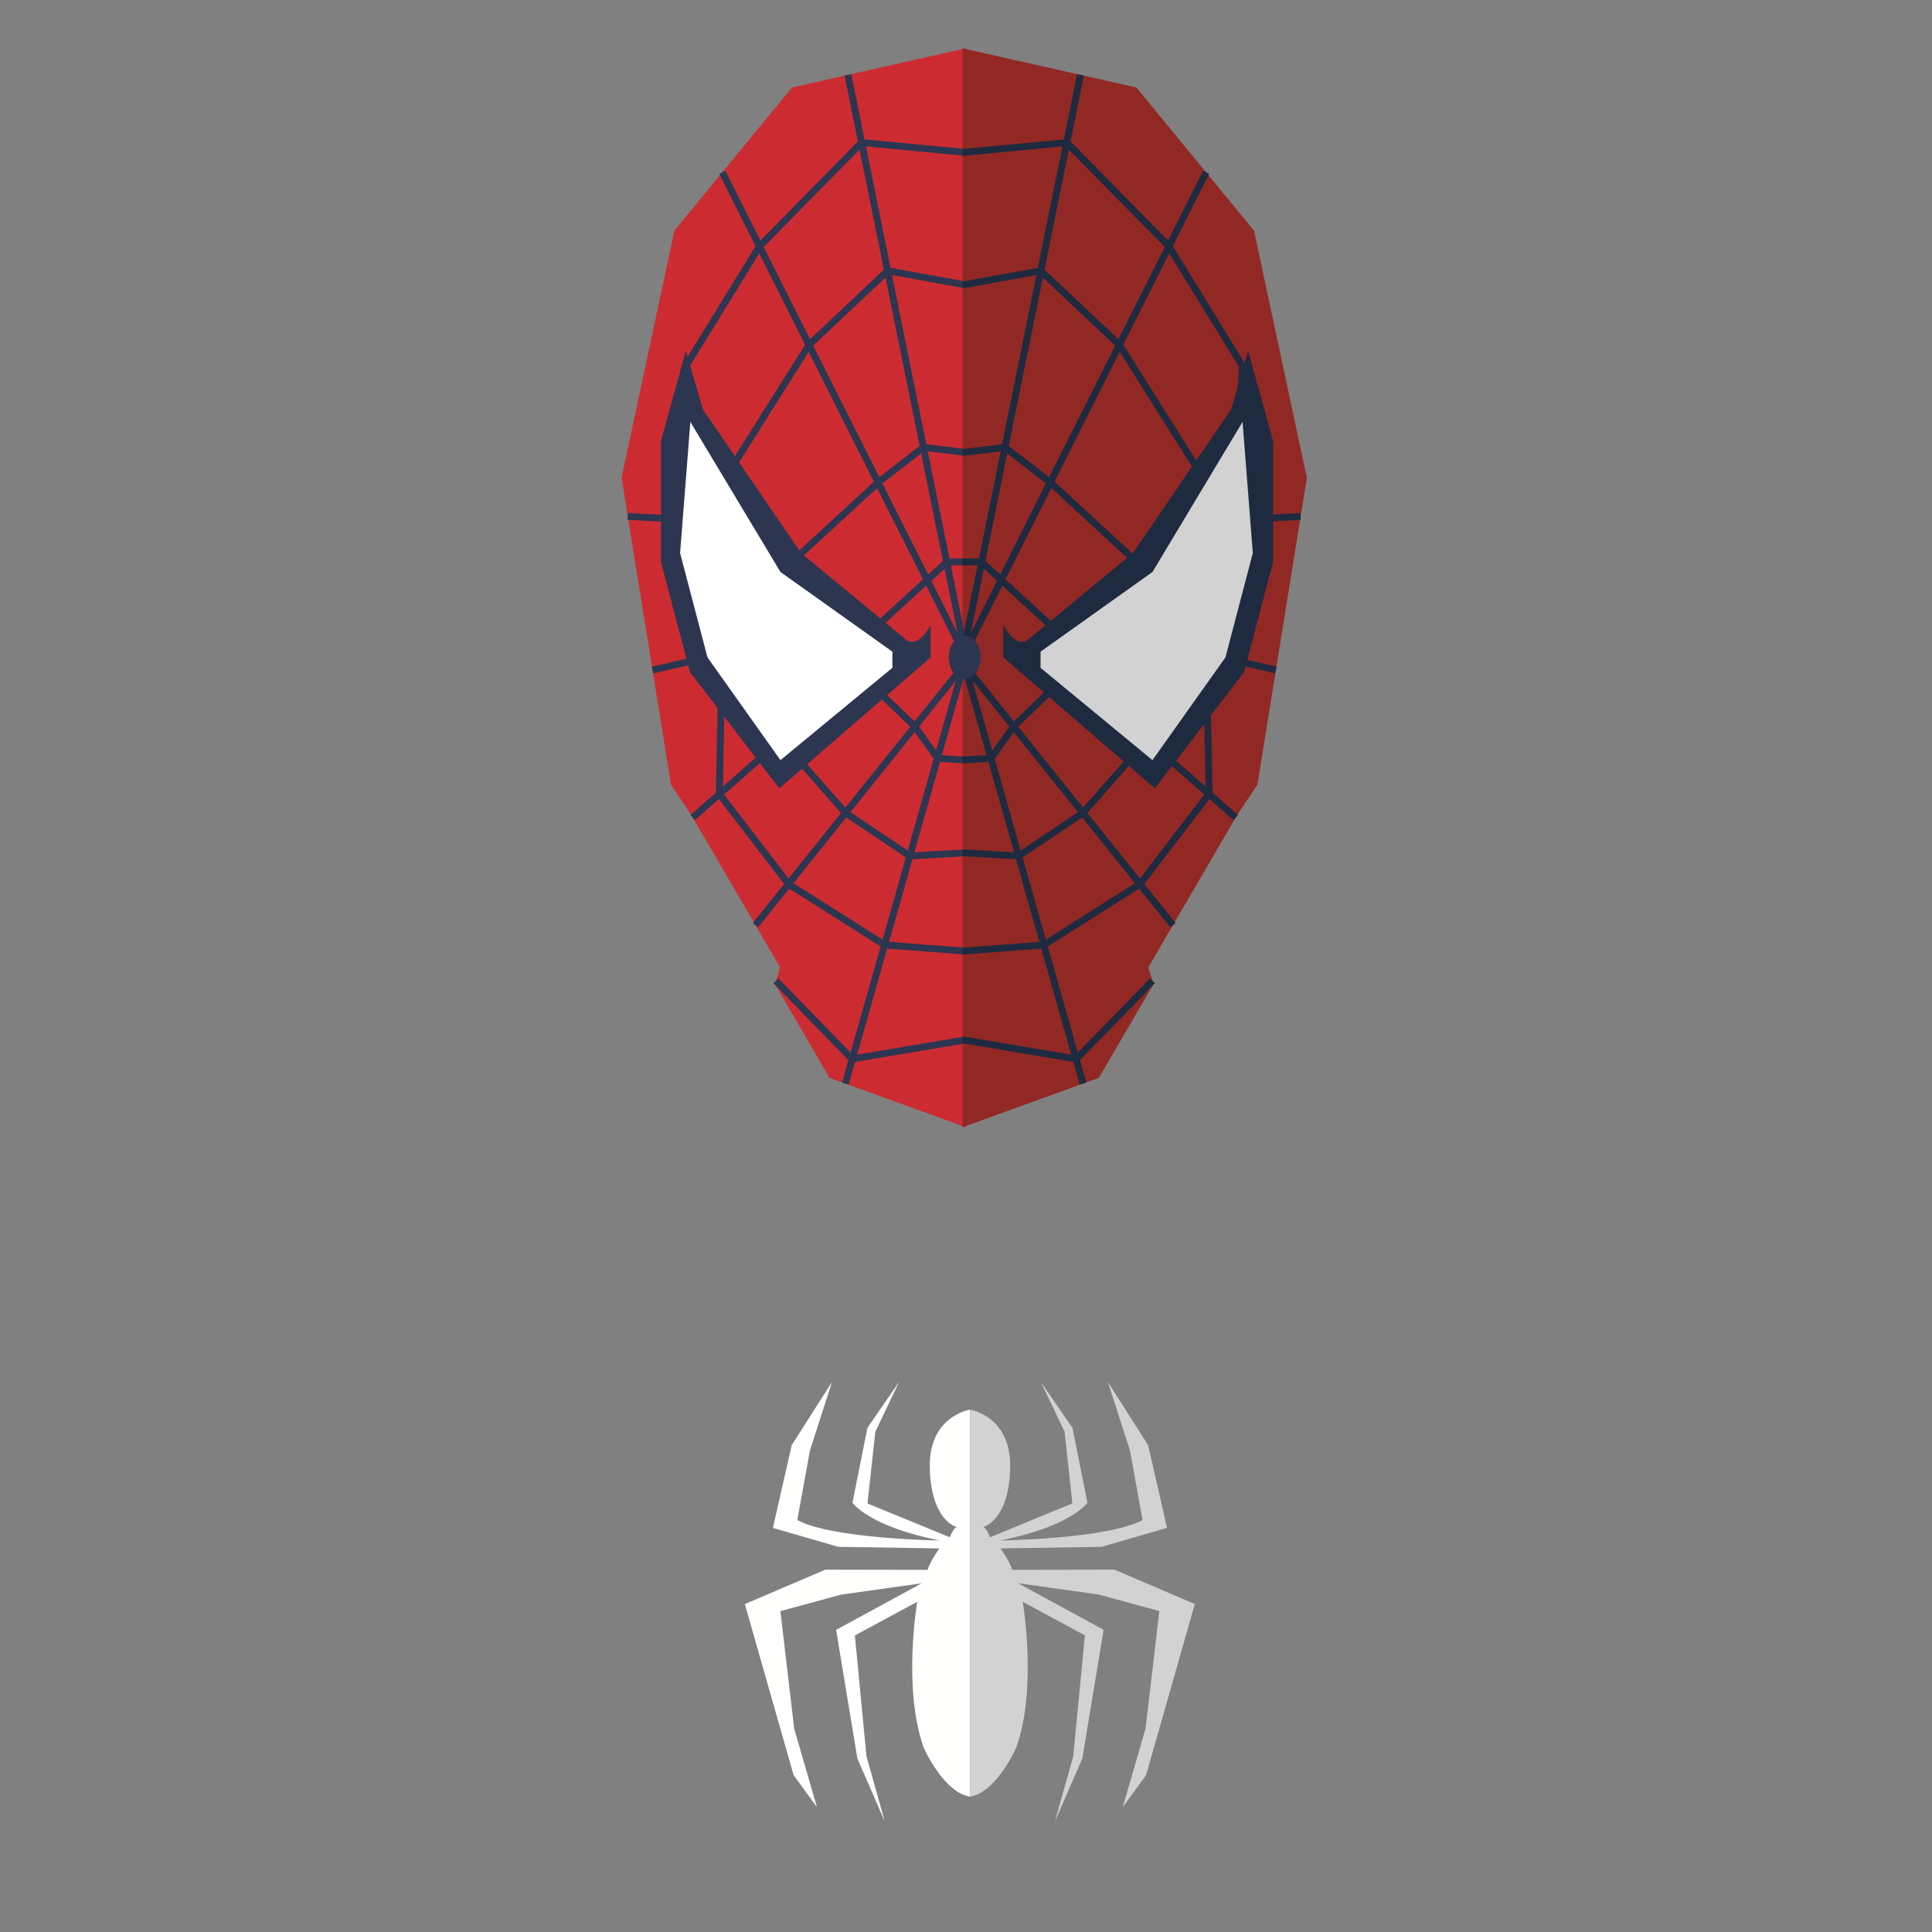 <svg xmlns="http://www.w3.org/2000/svg" viewBox="0 0 841.89 841.89"><rect x="0" y="0" width="841.89" height="841.89" fill="#808080" stroke="none"/><defs><style>.cls-1{fill:#fffffe;}.cls-2{fill:#d2d2d2;}.cls-3{fill:#cc2c31;}.cls-4{fill:#922824;}.cls-5{fill:#2c3651;}.cls-6,.cls-7{fill:none;stroke-miterlimit:10;stroke-width:3px;}.cls-6{stroke:#2c3651;}.cls-7{stroke:#1e2a40;}.cls-8{fill:#1e2a40;}.cls-9{fill:#fff;}</style></defs><title>spiderMan_1</title><g id="Layer_12" data-name="Layer 12"><path class="cls-1" d="M422.68,782.94V614.28S404.47,617,405.16,640s11.77,25.42,11.77,25.42-1.49.34-3,4.47L378,655.16l3.44-31.26,10.3-21.64L378,622.18l-6.53,32.63s6.87,10.31,38.13,16.49c0,0-47.06-.69-62.17-8.93l5.49-30.23,9.62-29.88L345,629.74,336.8,665.8l28.51,8.25,44,.69s-4.28,6.08-5.06,9.34L359.63,684l-35.05,15,21.25,74.55L356,787.49l-9.93-34.22-6-51.2,26.49-7.2,35.09-4.94-37.3,20.3,9.26,56.07,11.93,27.37-7.95-28.26-5.07-52.75L399.69,698s-6.46,37.56,2.82,63.56C402.51,761.52,411,781,422.68,782.94Z"/><path class="cls-2" d="M422.68,782.94V614.28S440.88,617,440.19,640s-11.77,25.42-11.77,25.42,1.49.34,3,4.47l35.89-14.77L463.9,623.9l-10.31-21.64,13.74,19.92,6.53,32.63S467,665.12,435.73,671.3c0,0,47.06-.69,62.17-8.93l-5.49-30.23-9.62-29.88,17.52,27.48,8.24,36.06L480,674.05l-44,.69s4.28,6.08,5.06,9.34l44.6-.09,35,15-21.25,74.55-10.15,13.91,9.93-34.22,6-51.2-26.48-7.2-35.1-4.94,37.3,20.3-9.26,56.07-11.93,27.37,7.95-28.26,5.08-52.75L445.67,698s6.45,37.56-2.83,63.56C442.84,761.52,434.35,781,422.68,782.94Z"/></g><g id="Layer_2" data-name="Layer 2"><polygon class="cls-3" points="420.94 21.04 345.12 38.12 293.87 100.52 270.85 208.22 292.39 341.92 301.3 355.29 339.92 421.51 337.7 428.83 361.46 469.68 420.94 491.22 420.94 21.04"/><polygon class="cls-4" points="419.38 21.04 495.2 38.12 546.45 100.52 569.48 208.22 547.94 341.92 539.03 355.29 500.4 421.51 502.63 428.83 478.86 469.68 419.38 491.22 419.38 21.04"/></g><g id="Layer_3" data-name="Layer 3"><ellipse class="cls-5" cx="420.39" cy="286.46" rx="5.96" ry="9.46"/><line class="cls-6" x1="420.94" y1="286.46" x2="369.49" y2="32.63"/><line class="cls-7" x1="419.38" y1="286.46" x2="470.83" y2="32.63"/></g><g id="Layer_4" data-name="Layer 4"><line class="cls-6" x1="420.94" y1="286.46" x2="314.75" y2="75.09"/><line class="cls-7" x1="419.38" y1="286.46" x2="525.57" y2="75.09"/></g><g id="Layer_5" data-name="Layer 5"><line class="cls-6" x1="420.94" y1="288.76" x2="329.21" y2="403.15"/><line class="cls-7" x1="419.38" y1="288.76" x2="511.11" y2="403.15"/></g><g id="Layer_6" data-name="Layer 6"><line class="cls-6" x1="420.94" y1="286.46" x2="368.38" y2="472.19"/><line class="cls-7" x1="419.38" y1="286.46" x2="471.95" y2="472.19"/></g><g id="Layer_7" data-name="Layer 7"><polyline class="cls-6" points="420.94 331.24 408.5 330.42 398.66 316.55 367.31 286.45 412.65 244.86 420.94 244.86"/><polyline class="cls-7" points="419.38 331.24 431.82 330.42 441.67 316.55 473.02 286.45 427.68 244.86 419.38 244.86"/></g><g id="Layer_8" data-name="Layer 8"><polyline class="cls-6" points="420.94 371.59 396.45 373.02 368.44 354.23 344.35 326.91 347.86 242.26 382.65 210.23 402.39 194.93 420.94 197.19"/><polyline class="cls-6" points="420.94 124.19 386.8 118 352.54 150.29 306.32 223.69 314.52 289.67 313.45 345.95 343.58 385.24 385.47 411.78 420.94 414.49"/><polyline class="cls-6" points="420.94 66.44 375.47 62.13 330.96 107.35 298.87 159.54 300.96 192.19"/><polyline class="cls-6" points="420.94 453.09 371.3 461.45 338.13 427.41"/><line class="cls-6" x1="301.86" y1="356.25" x2="350.07" y2="313.9"/><line class="cls-6" x1="284.34" y1="291.99" x2="326.77" y2="282.11"/><line class="cls-6" x1="273.55" y1="225.04" x2="315.23" y2="227.25"/><polyline class="cls-7" points="419.38 371.59 443.88 373.02 471.88 354.23 495.97 326.91 492.47 242.26 457.68 210.23 437.93 194.93 419.38 197.19"/><polyline class="cls-7" points="419.38 124.19 453.53 118 487.79 150.29 534.01 223.69 525.8 289.67 526.87 345.95 496.75 385.24 454.85 411.78 419.38 414.49"/><polyline class="cls-7" points="419.38 66.44 464.86 62.13 509.37 107.35 541.46 159.54 539.37 192.19"/><polyline class="cls-7" points="419.38 453.09 469.02 461.45 502.2 427.41"/><line class="cls-7" x1="538.47" y1="356.25" x2="490.26" y2="313.9"/><line class="cls-7" x1="555.98" y1="291.99" x2="513.55" y2="282.11"/><line class="cls-7" x1="566.77" y1="225.04" x2="525.09" y2="227.25"/></g><g id="Layer_9" data-name="Layer 9"><path class="cls-5" d="M405.58,272.25v14.21l-66,57.08-38.89-50.61L288,244.86V192.19l10.87-39.37,7.45,25.61,42.82,62.65,46.08,38S400,282.75,405.58,272.25Z"/><path class="cls-8" d="M437.18,272.25v14.21l66.05,57.08,38.88-50.61,12.66-48.07V192.19l-10.88-39.37-7.45,25.61-42.82,62.65-46.08,38S442.74,282.75,437.18,272.25Z"/><ellipse class="cls-5" cx="420.39" cy="286.46" rx="6.96" ry="9.46"/></g><g id="Layer_10" data-name="Layer 10"><polygon class="cls-2" points="453.43 291.01 453.43 283.97 502.2 249.25 541.46 183.85 545.93 240.98 534.01 286.45 502.2 331.24 453.43 291.01"/><polygon class="cls-9" points="388.86 291.01 388.86 283.97 340.09 249.25 300.83 183.85 296.36 240.98 308.28 286.45 340.09 331.24 388.86 291.01"/></g></svg>